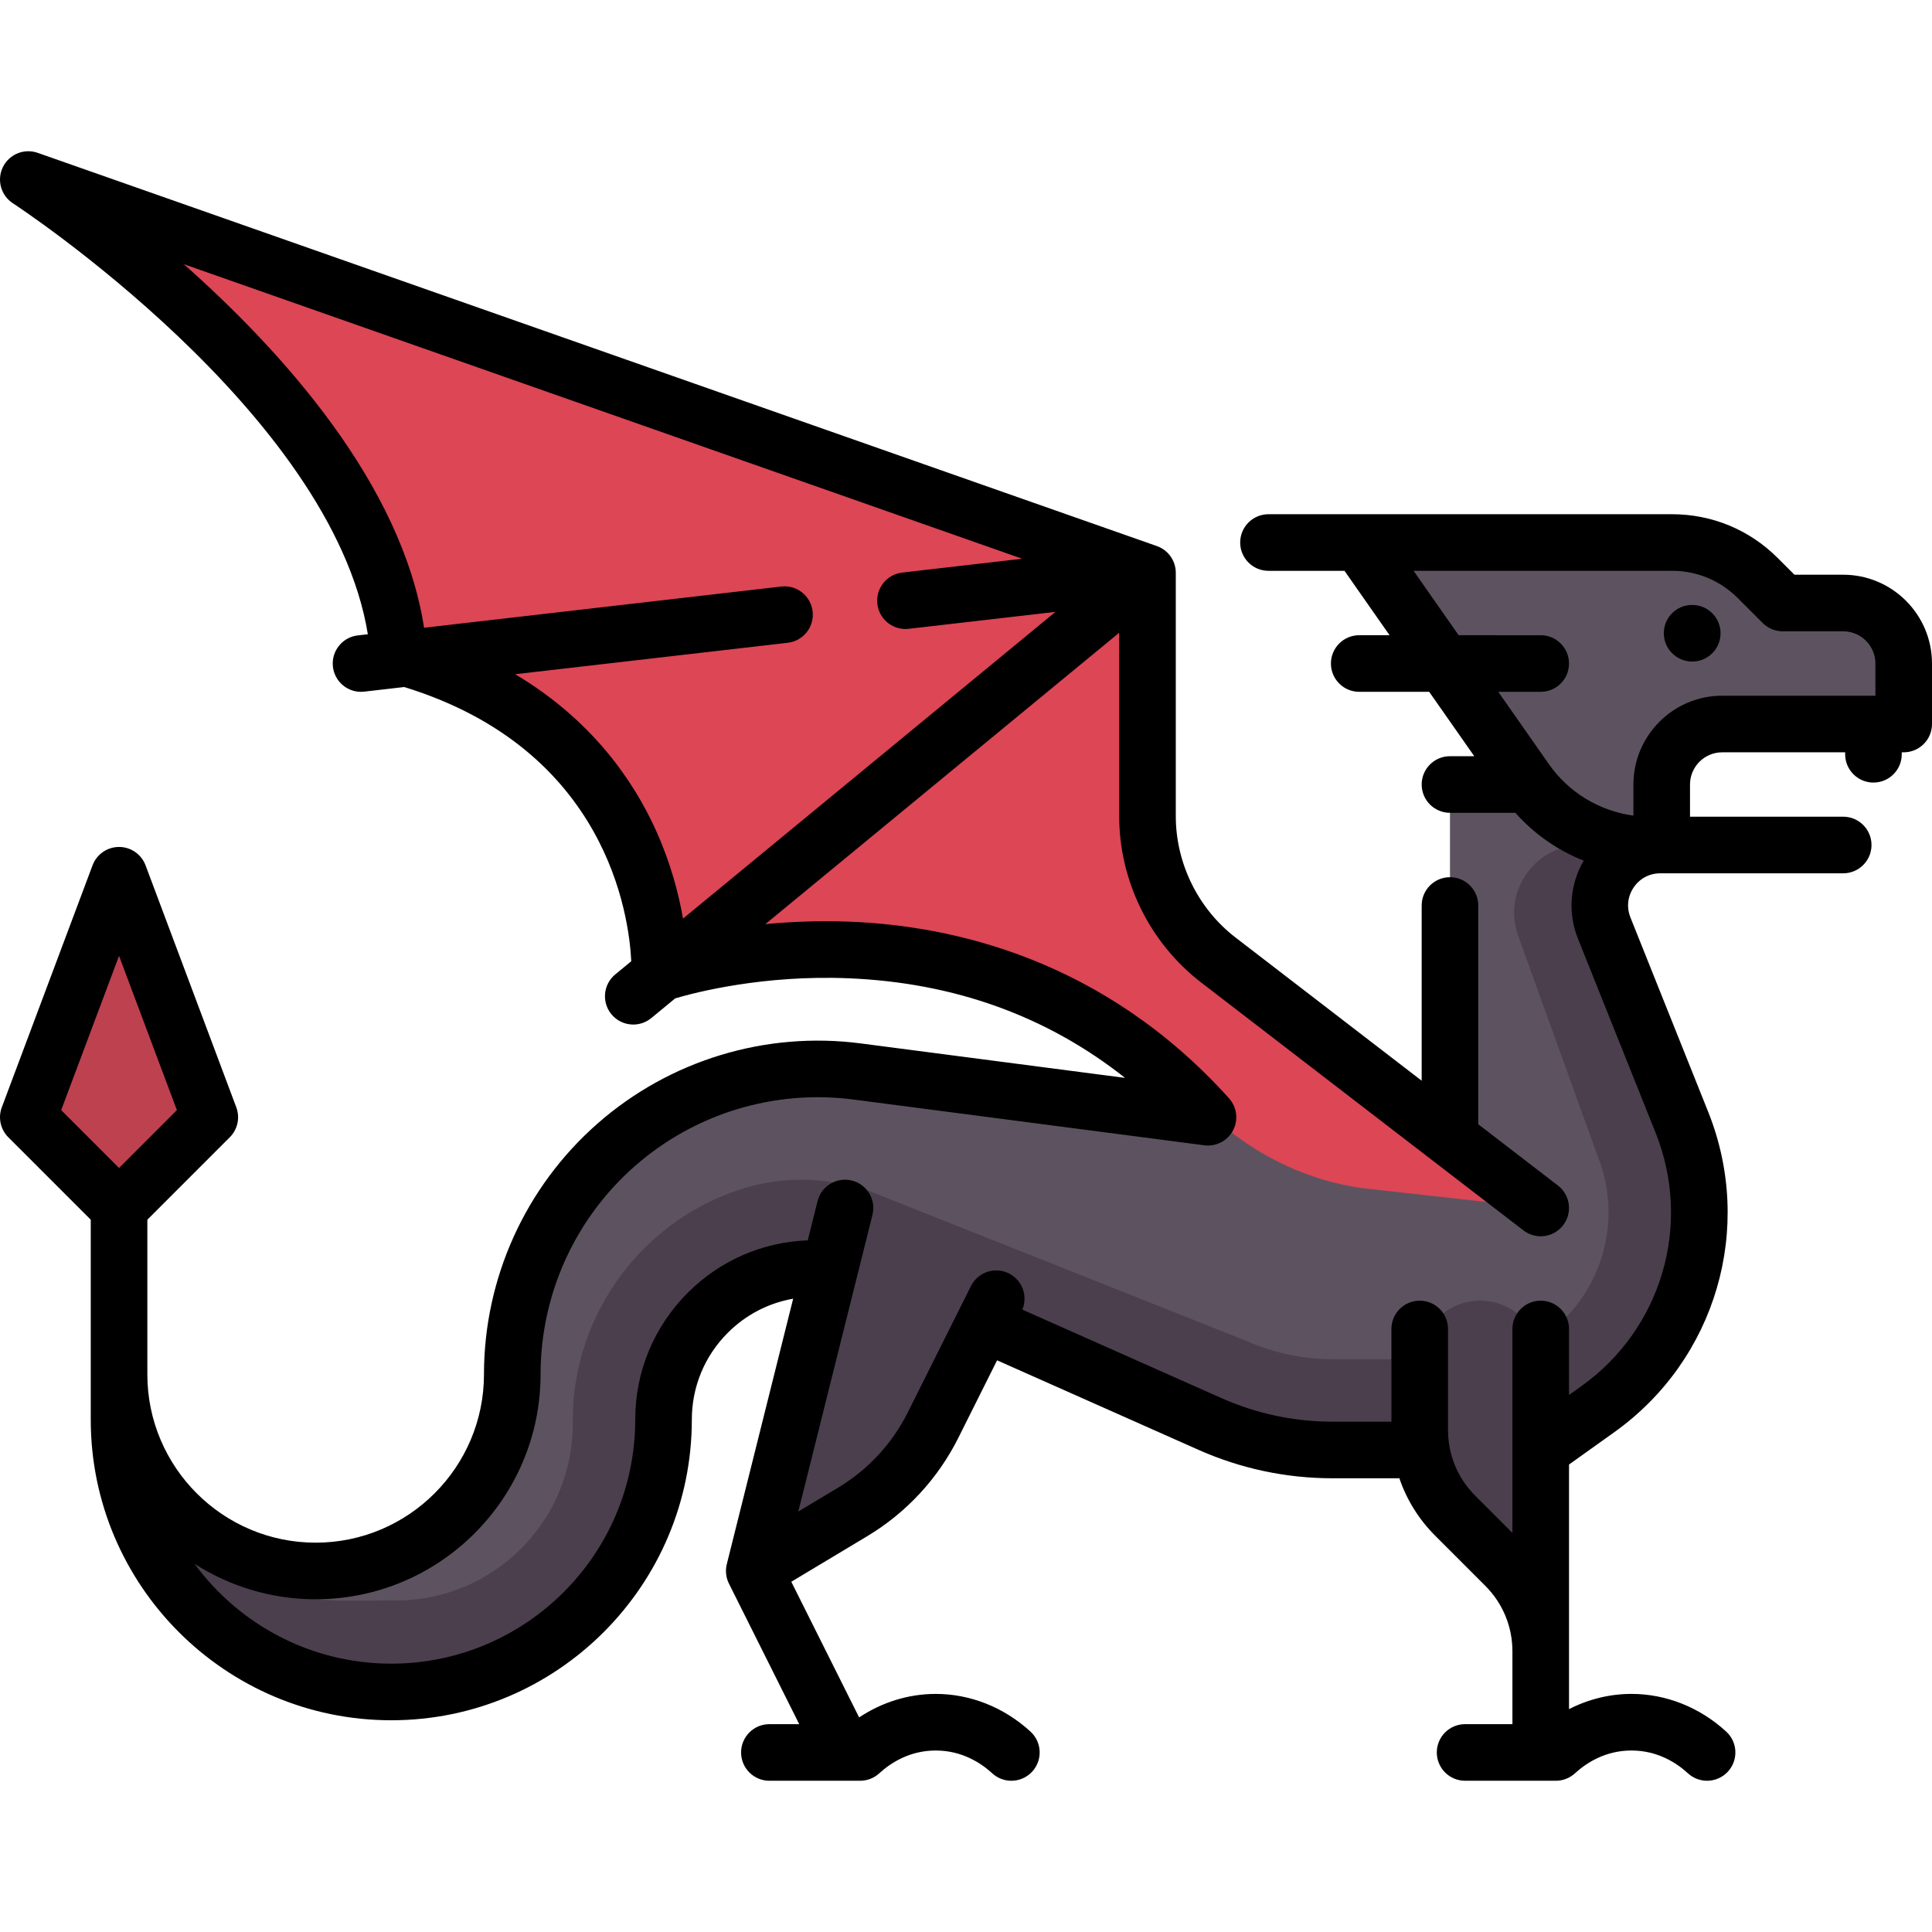 <?xml version="1.0" encoding="iso-8859-1"?>
<!-- Generator: Adobe Illustrator 19.0.0, SVG Export Plug-In . SVG Version: 6.00 Build 0)  -->
<svg version="1.1" id="Capa_1" xmlns="http://www.w3.org/2000/svg" x="0px" y="0px"
     viewBox="0 0 512.001 512.001" style="enable-background:new 0 0 512.001 512.001;" xml:space="preserve">
<path style="fill:#5D5360;" d="M488.468,159.807h-9.392c-4.252,0-8.329-1.689-11.336-4.696l-1.944-1.945
	c-6.014-6.014-14.169-9.391-22.674-9.391H360.21l44.145,63.065l-20.097,1.068v66.817c0,14.346-12.48,25.501-26.737,23.898
	l-130.354-14.667c-48.448-6.319-91.409,31.402-91.407,80.261v0.815c0,19.086-10.382,37.008-27.436,45.576
	c-6.995,3.513-13.977,5.303-20.667,5.652c-26.321,1.373-56.109-19.563-56.109-45.583v5.317c0,38.026,29.411,69.575,67.343,72.239
	c42.02,2.72,76.948-30.555,76.948-71.989v-0.022c0-18.214,12.155-33.588,28.794-38.453c5.914-1.729,12.262-1.282,18.107,0.666
	l41.276,13.76l56.599,25.155c10.25,4.556,21.342,6.909,32.559,6.909h49.995c3.341,0,6.599-1.044,9.318-2.986l10.968-7.835
	c24.047-17.177,33.244-48.563,22.268-76.001l-27.9-77.356c4.607,2.482,9.808,3.855,15.194,3.855h7.354v-16.032
	c0-8.855,7.178-16.032,16.032-16.032H504.5V175.84C504.5,166.984,497.322,159.807,488.468,159.807z"/>
<path style="fill:#DC4655;" d="M322.869,254.408c-11.836-9.105-18.772-23.19-18.772-38.123V151.79L7.5,47.581
	c0,0,93.689,60.622,98.198,126.254c71.477,19.706,69.139,84.169,69.139,84.169s82.514-22.117,145.65,37.108
	c11.675,10.952,26.352,18.187,42.262,19.955l34.128,3.792c3.232,0.359,4.892-3.759,2.315-5.742L322.869,254.408z"/>
<polygon style="fill:#BE4150;" points="31.549,320.129 7.5,296.081 31.549,231.952 55.597,296.081 "/>
<path style="fill:#4B3F4E;" d="M445.724,297.437l-26.509-73.501c-12.441,0-21.112,12.345-16.89,24.048l20.778,57.613l0.14,0.388
	l0.154,0.384c6.865,17.142,1.123,36.756-13.903,47.489l-2.158,1.542c-2.2-6.23-8.078-10.72-15.061-10.72
	c-8.682,0-15.711,6.914-15.981,15.531h-23.119c-7.852,0-15.616-1.648-22.792-4.837L230.346,315.62
	c-5.928-1.976-11.986-2.978-18.004-2.978c-4.959,0-9.826,0.688-14.467,2.046c-27.195,7.956-46.171,33.357-46.085,61.747
	c0.001,0.242,0.002,0.484,0.002,0.727c0.076,25.874-20.851,46.902-46.725,46.979c-6.069,0.018-11.074,0.034-13.659,0.049
	c-32.999,0.191-59.86-26.526-59.86-59.524v16.379c0,37.167,30.176,67.273,67.343,67.186c42.02,2.72,76.948-30.555,76.948-71.989
	v-0.022c0-18.212,12.153-33.585,28.79-38.452c4.863-1.423,10.008-1.312,14.938-0.166l-19.68,78.72l26.07-15.643
	c9.151-5.491,16.546-13.476,21.318-23.021l13.305-26.611l3.436,1.145l56.599,25.155c10.25,4.556,21.342,6.909,32.559,6.909h23.588
	c1.094,6.544,4.117,12.652,8.869,17.406l13.283,13.284c6.014,6.013,9.392,14.169,9.392,22.673v-54.25
	c1.477-0.501,2.896-1.181,4.18-2.098l10.968-7.835C447.503,356.261,456.699,324.875,445.724,297.437z"/>
<path d="M488.468,152.307h-12.925l-4.444-4.445c-7.473-7.472-17.409-11.587-27.977-11.587h-106.96c-4.142,0-7.5,3.358-7.5,7.5
	s3.358,7.5,7.5,7.5h20.144l11.945,17.064h-8.041c-4.142,0-7.5,3.358-7.5,7.5s3.358,7.5,7.5,7.5h18.541l11.945,17.064h-6.437
	c-4.142,0-7.5,3.358-7.5,7.5s3.358,7.5,7.5,7.5h17.327c4.99,5.63,11.214,9.947,18.11,12.677c-3.661,6.249-4.254,13.847-1.542,20.627
	l20.606,51.515c9.72,24.302,1.634,51.899-19.664,67.112l-3.289,2.349v-17.49c0-4.142-3.358-7.5-7.5-7.5s-7.5,3.358-7.5,7.5v54.039
	l-9.87-9.87c-4.64-4.64-7.195-10.809-7.195-17.37v-26.799c0-4.142-3.358-7.5-7.5-7.5s-7.5,3.358-7.5,7.5v24.565h-15.569
	c-10.231,0-20.161-2.107-29.511-6.263l-52.731-23.436c1.507-3.608-0.011-7.816-3.561-9.59c-3.705-1.853-8.21-0.351-10.062,3.354
	l-16.741,33.482c-4.142,8.283-10.529,15.18-18.47,19.945l-10.542,6.326l19.657-78.628c1.005-4.018-1.438-8.09-5.457-9.095
	c-4.014-1.004-8.09,1.438-9.095,5.457l-2.599,10.396c-12.008,0.453-23.236,5.334-31.783,13.876
	c-8.989,8.983-13.939,20.93-13.939,33.66c0,35.646-29,64.645-64.646,64.645c-21.373,0-40.359-10.429-52.135-26.462
	c9.27,5.946,20.288,9.398,32.095,9.398c32.866,0,59.605-26.739,59.605-59.605c0-21.131,9.107-41.246,24.985-55.188
	s37.002-20.371,57.955-17.637l92.96,12.125c3.112,0.407,6.15-1.17,7.61-3.95s1.034-6.174-1.068-8.507
	c-33.155-36.798-73.078-45.769-100.73-46.813c-8.045-0.303-15.512,0.021-22.147,0.662l93.774-77.226v48.602
	c0,17.142,8.112,33.615,21.699,44.068l85.438,65.721c3.283,2.525,7.992,1.912,10.518-1.372c2.525-3.283,1.911-7.992-1.372-10.518
	l-21.121-16.247v-57.97c0-4.142-3.358-7.5-7.5-7.5s-7.5,3.358-7.5,7.5v46.431l-49.317-37.936
	c-9.921-7.632-15.845-19.662-15.845-32.179V151.79c0-3.184-2.01-6.021-5.014-7.076L9.987,40.505
	c-3.583-1.258-7.542,0.361-9.218,3.771c-1.674,3.41-0.533,7.534,2.655,9.6c0.874,0.567,84.544,55.417,94.057,114.205l-2.664,0.307
	c-4.115,0.475-7.065,4.195-6.591,8.311c0.441,3.823,3.684,6.641,7.441,6.641c0.287,0,0.577-0.016,0.869-0.05l10.589-1.222
	c53.778,16.559,59.593,60.649,60.165,72.671l-4.236,3.488c-3.198,2.633-3.655,7.36-1.022,10.557c1.483,1.801,3.63,2.732,5.794,2.732
	c1.678,0,3.367-0.561,4.763-1.71l6.348-5.228c5.361-1.587,23.321-6.262,46.011-5.321c27.978,1.163,52.511,10.023,73.199,26.393
	l-70.009-9.131c-25.232-3.291-50.671,4.45-69.792,21.239s-30.088,41.013-30.088,66.46c0,24.595-20.01,44.605-44.605,44.605
	s-44.605-20.01-44.605-44.605v-40.982L60.9,301.384c2.08-2.08,2.752-5.183,1.719-7.937l-24.048-64.129
	c-1.098-2.927-3.896-4.867-7.022-4.867s-5.925,1.939-7.022,4.867l-24.049,64.13c-1.033,2.754-0.36,5.857,1.719,7.937l21.852,21.852
	v53.007c0,43.917,35.729,79.645,79.646,79.645s79.645-35.729,79.645-79.667c0-8.7,3.389-16.878,9.542-23.029
	c4.782-4.78,10.791-7.88,17.314-9.026l-17.584,70.338c-0.435,1.737-0.233,3.572,0.568,5.173l18.621,37.243h-7.906
	c-4.142,0-7.5,3.358-7.5,7.5s3.358,7.5,7.5,7.5h24.048c1.876,0,3.684-0.703,5.067-1.97c3.01-2.758,8.051-6.046,14.974-6.046
	s11.964,3.288,14.974,6.046c1.44,1.319,3.255,1.97,5.065,1.97c2.029,0,4.053-0.819,5.532-2.433
	c2.798-3.054,2.591-7.798-0.463-10.597c-7.028-6.44-15.945-9.986-25.107-9.986c-7.185,0-14.217,2.182-20.307,6.228l-17.975-35.951
	l20.114-12.068c10.392-6.235,18.749-15.26,24.168-26.099L264.24,360.5l53.331,23.703c11.28,5.014,23.259,7.556,35.603,7.556h17.674
	c1.925,5.664,5.129,10.857,9.483,15.21l13.282,13.282c4.64,4.64,7.195,10.809,7.195,17.37v19.299h-12.541
	c-4.142,0-7.5,3.358-7.5,7.5s3.358,7.5,7.5,7.5h24.048c1.876,0,3.684-0.703,5.067-1.971c3.01-2.758,8.051-6.045,14.974-6.045
	s11.963,3.288,14.973,6.045c1.439,1.319,3.255,1.971,5.065,1.971c2.029,0,4.052-0.819,5.531-2.433
	c2.799-3.054,2.592-7.798-0.462-10.596c-7.027-6.44-15.944-9.987-25.107-9.987c-5.749,0-11.399,1.401-16.548,4.032v-64.818
	l12.008-8.577c26.939-19.243,37.167-54.15,24.872-84.889l-20.606-51.515c-1.068-2.671-0.756-5.569,0.857-7.952
	s4.188-3.749,7.065-3.749h48.465c4.142,0,7.5-3.358,7.5-7.5s-3.358-7.5-7.5-7.5h-40.597v-8.532c0-4.705,3.828-8.532,8.532-8.532
	h32.581v0.516c0,4.142,3.358,7.5,7.5,7.5s7.5-3.358,7.5-7.5v-0.516h0.516c4.142,0,7.5-3.358,7.5-7.5V175.84
	C512,162.864,501.444,152.307,488.468,152.307z M173.912,220.235c-5.935-13.205-16.973-29.407-37.384-41.56l72.238-8.335
	c4.115-0.475,7.065-4.195,6.591-8.311c-0.476-4.114-4.194-7.071-8.311-6.591l-94.664,10.923
	c-5.868-38.002-37.391-73.069-63.678-96.354l222.184,78.065l-31.787,3.667c-4.115,0.475-7.065,4.195-6.591,8.311
	c0.441,3.823,3.684,6.641,7.441,6.641c0.287,0,0.577-0.016,0.869-0.05l38.894-4.488l-98.705,81.286
	C179.871,236.93,177.773,228.826,173.912,220.235z M16.218,294.192l15.33-40.88l15.33,40.88l-15.33,15.331L16.218,294.192z
	 M497,184.372h-40.597c-12.976,0-23.532,10.557-23.532,23.532v8.235c-8.962-1.201-17.115-6.09-22.372-13.6l-13.44-19.2h11.247
	c4.142,0,7.5-3.358,7.5-7.5s-3.358-7.5-7.5-7.5H386.56l-11.945-17.064h68.507c6.562,0,12.73,2.555,17.37,7.194l6.641,6.641
	c1.407,1.407,3.314,2.197,5.304,2.197h16.032c4.705,0,8.532,3.828,8.532,8.532v8.533H497z"/>
<path d="M448.467,160.323h-0.08c-4.142,0-7.46,3.358-7.46,7.5s3.398,7.5,7.54,7.5s7.5-3.358,7.5-7.5S452.61,160.323,448.467,160.323
	z"/>
<g>
</g>
<g>
</g>
<g>
</g>
<g>
</g>
<g>
</g>
<g>
</g>
<g>
</g>
<g>
</g>
<g>
</g>
<g>
</g>
<g>
</g>
<g>
</g>
<g>
</g>
<g>
</g>
<g>
</g>
</svg>
